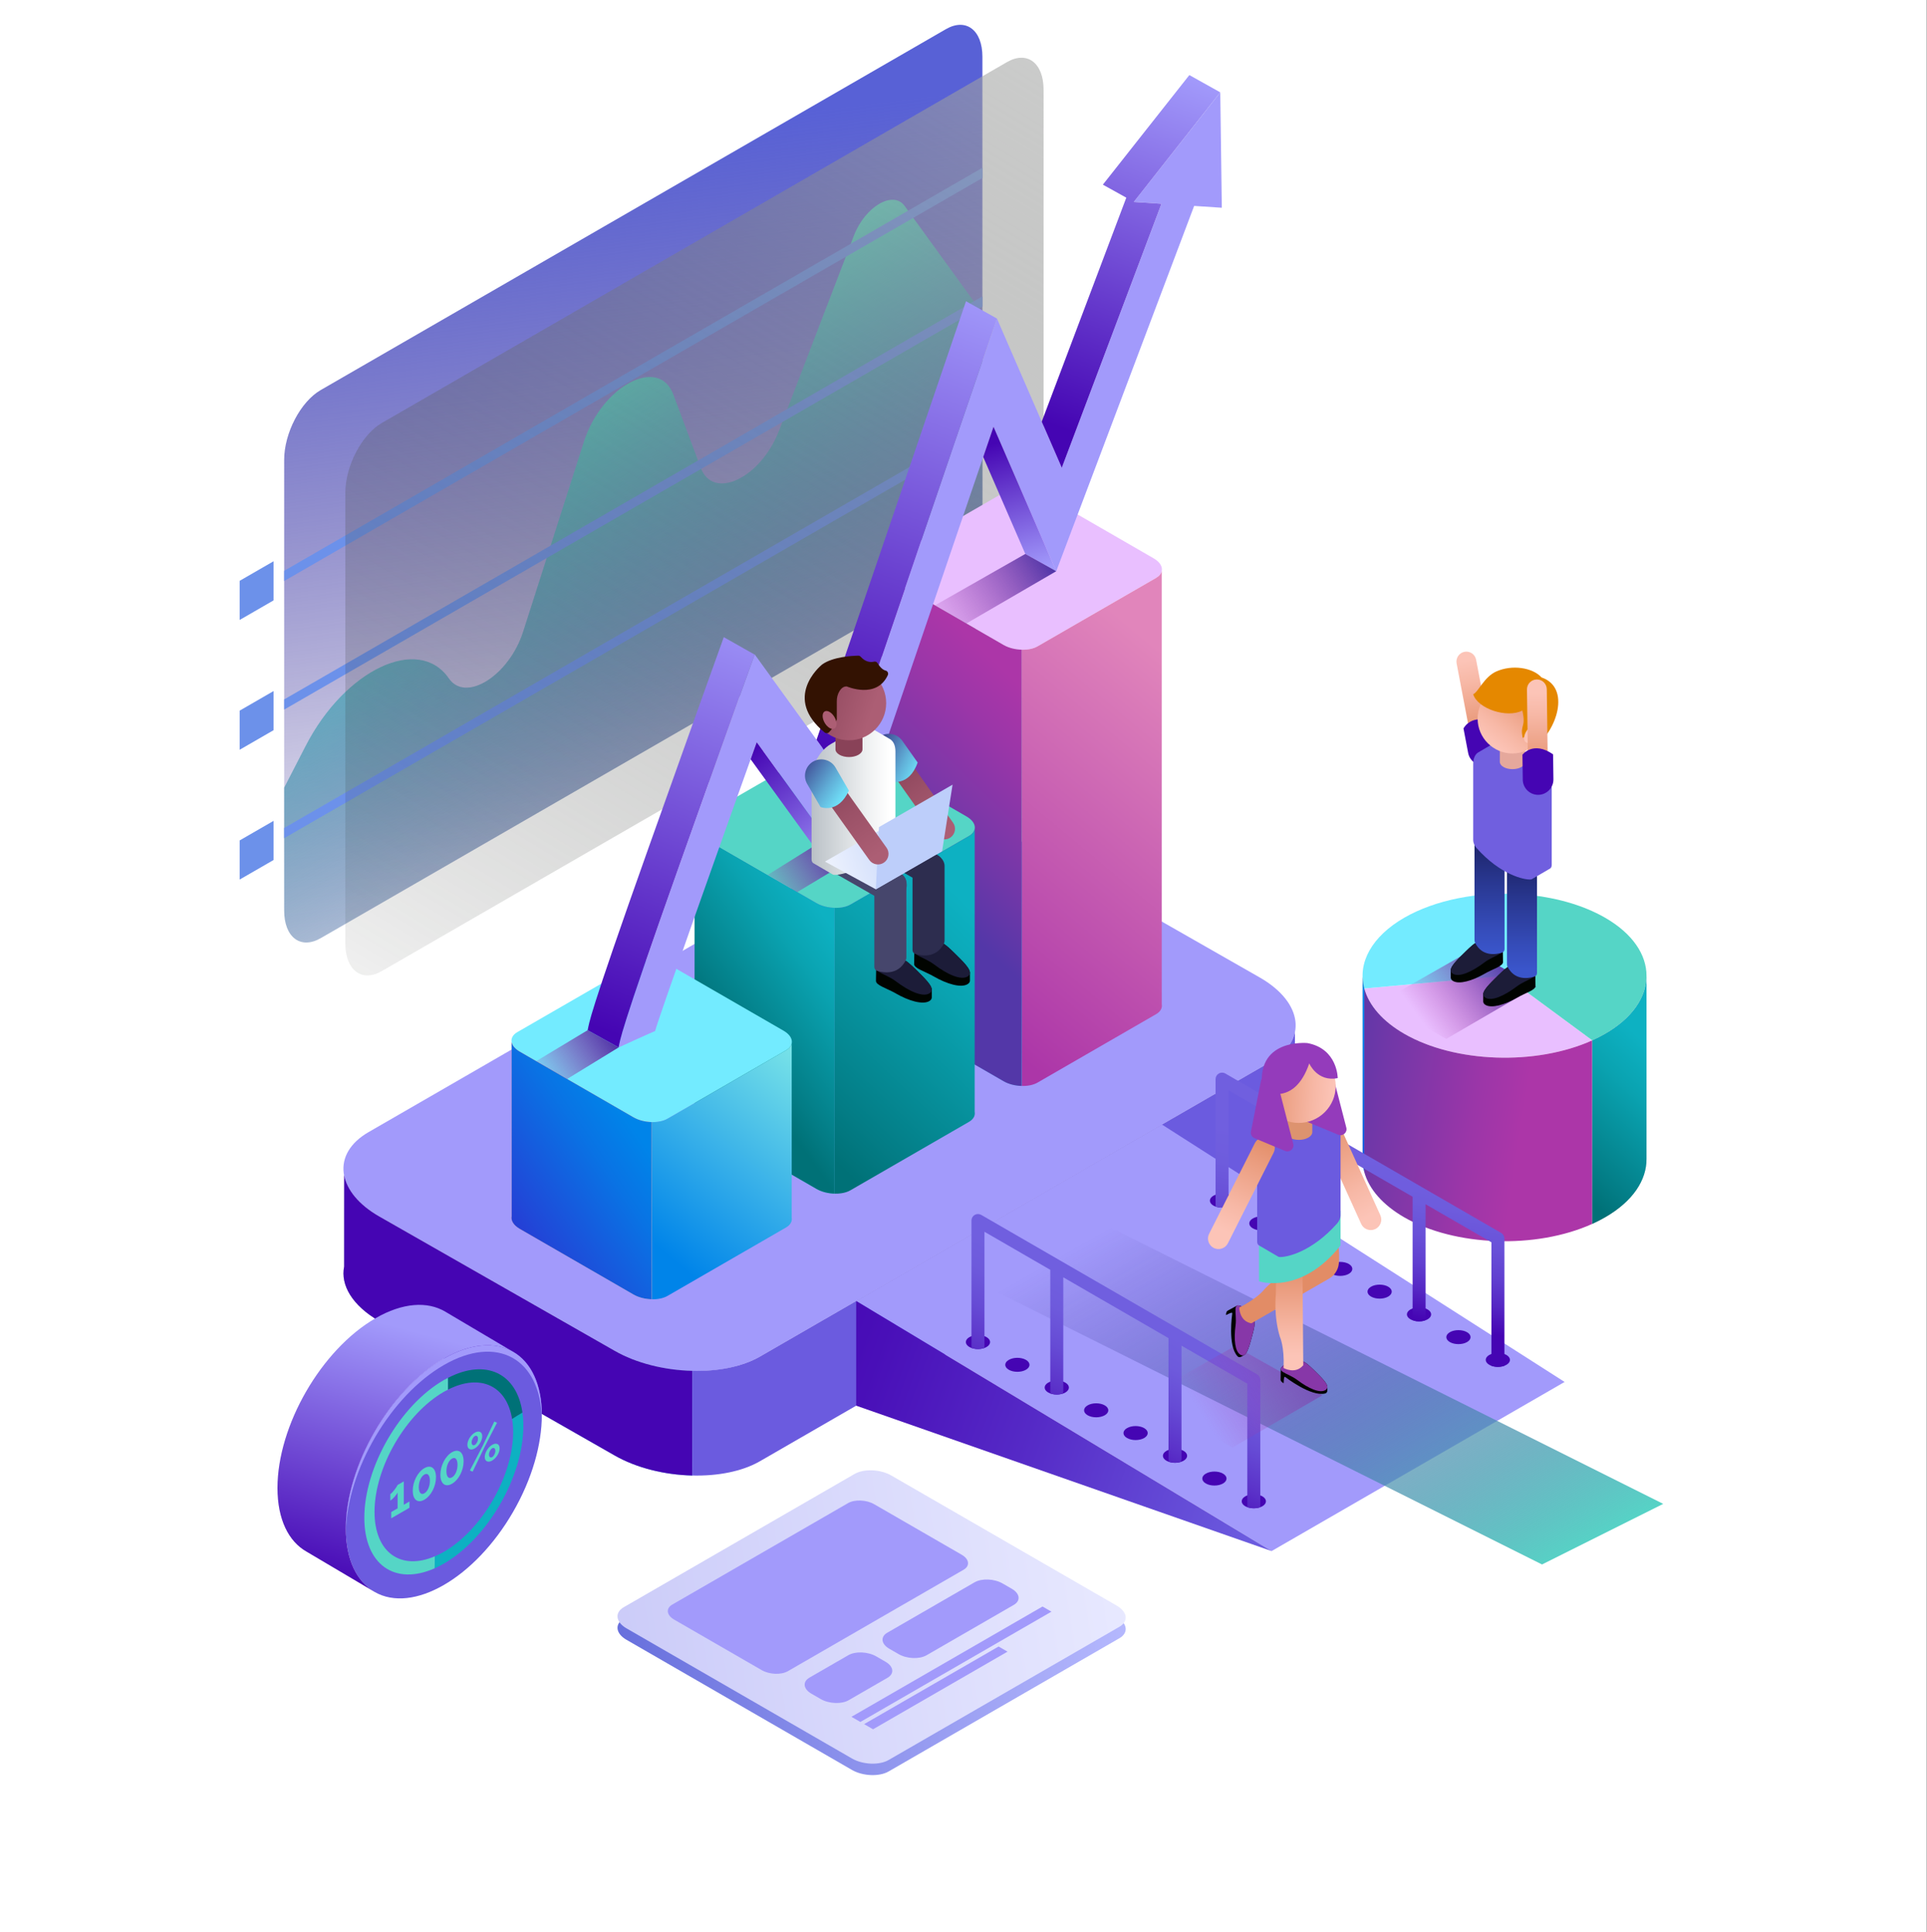 <svg width="698" height="700" viewBox="0 0 698 700" fill="none" xmlns="http://www.w3.org/2000/svg">
<rect x="0" y="0" width="698" height="700" fill="#808080" stroke="none"/>
<rect width="697.859" height="700" fill="white"/>
<path d="M342.618 209.149L116.167 339.891C108.888 344.094 102.933 339.592 102.933 329.886V166.599C102.933 156.894 108.888 145.515 116.167 141.313L342.618 10.57C349.896 6.368 355.852 10.87 355.852 20.576V183.864C355.853 193.569 349.898 204.947 342.618 209.149Z" fill="url(#paint0_linear_2_291)"/>
<path d="M309.309 85.341L282.194 155.982C275.558 173.268 258.302 181.469 253.816 169.466L243.906 142.948C238.64 128.855 217.985 139.773 211.486 160.084L189.479 228.862C184.39 244.77 168.71 254.657 162.609 245.806C151.68 229.951 124.983 242.516 110.723 270.229L102.936 285.361V329.886C102.936 339.59 108.891 344.092 116.169 339.891L342.621 209.149C349.899 204.946 355.855 193.567 355.855 183.863V113.472L327.653 74.585C323.511 68.878 313.337 74.842 309.309 85.341Z" fill="url(#paint1_linear_2_291)"/>
<path d="M355.853 157.648L102.933 303.671V299.981L355.853 153.959V157.648Z" fill="#6C91EA"/>
<path d="M355.853 111.06L102.933 257.085V253.395L355.853 107.371V111.06Z" fill="#6C91EA"/>
<path d="M355.853 64.474L102.933 210.497V206.807L355.853 60.784V64.474Z" fill="#6C91EA"/>
<path d="M99.088 217.52L86.81 224.61V210.433L99.088 203.344V217.52Z" fill="#6C91EA"/>
<path d="M99.088 264.547L86.81 271.636V257.46L99.088 250.37V264.547Z" fill="#6C91EA"/>
<path d="M99.088 311.576L86.81 318.663V304.486L99.088 297.397V311.576Z" fill="#6C91EA"/>
<path d="M364.771 221.067L138.319 351.809C131.041 356.012 125.086 351.51 125.086 341.804V178.517C125.086 168.812 131.041 157.434 138.319 153.231L364.771 22.489C372.049 18.286 378.005 22.788 378.005 32.493V195.781C378.003 205.486 372.049 216.864 364.771 221.067Z" fill="url(#paint2_linear_2_291)"/>
<path d="M545.027 353.514L576.754 376.917C556.361 386.132 526.939 385.101 508.627 374.529C500.924 370.082 495.861 364.335 494.172 358.12L545.027 353.514Z" fill="#E9BFFF"/>
<path d="M545.027 353.514L551.336 324.019C562.72 324.83 573.316 327.816 581.427 332.5C601.394 344.028 601.394 363 581.427 374.529C579.956 375.379 578.395 376.176 576.756 376.917L545.027 353.514Z" fill="#55D5C6"/>
<path d="M545.027 353.514L494.174 358.12C491.625 348.745 497.005 339.209 508.629 332.5C519.833 326.031 535.608 322.898 551.335 324.019L545.027 353.514Z" fill="#73EBFF"/>
<path d="M508.628 374.529C500.924 370.081 495.863 364.335 494.174 358.12V424.613C495.863 430.828 500.926 436.573 508.628 441.022C526.939 451.594 556.361 452.625 576.754 443.41V376.917C556.363 386.132 526.939 385.101 508.628 374.529Z" fill="url(#paint3_linear_2_291)"/>
<path d="M493.568 353.089V353.971L493.579 354.037C493.57 353.721 493.561 353.404 493.568 353.089Z" fill="url(#paint4_linear_2_291)"/>
<path d="M581.425 374.529C579.954 375.379 578.393 376.176 576.754 376.917V443.41C578.393 442.669 579.953 441.871 581.425 441.022C591.468 435.224 596.455 427.543 596.395 419.872V353.919C596.395 353.83 596.395 353.739 596.395 353.648C596.336 361.23 591.35 368.8 581.425 374.529Z" fill="url(#paint5_linear_2_291)"/>
<path d="M581.425 374.529C579.954 375.379 578.393 376.176 576.754 376.917V443.41C578.393 442.669 579.953 441.871 581.425 441.022C591.468 435.224 596.455 427.543 596.395 419.872V353.919C596.395 353.83 596.395 353.739 596.395 353.648C596.336 361.23 591.35 368.8 581.425 374.529Z" fill="url(#paint6_linear_2_291)"/>
<path d="M493.579 354.037C493.617 355.395 493.805 356.759 494.174 358.122L493.579 354.037Z" fill="url(#paint7_linear_2_291)"/>
<path d="M493.579 354.037L493.568 353.971V419.312C493.496 421.072 493.693 422.846 494.174 424.615V358.122C493.803 356.759 493.616 355.395 493.579 354.037Z" fill="url(#paint8_linear_2_291)"/>
<path d="M493.579 354.037L493.568 353.971V419.312C493.496 421.072 493.693 422.846 494.174 424.615V358.122C493.803 356.759 493.616 355.395 493.579 354.037Z" fill="url(#paint9_linear_2_291)"/>
<path d="M460.216 384.699L275.274 491.475C261.791 499.26 238.019 498.274 222.45 489.285L137.285 440.665C121.716 431.676 120.008 417.951 133.493 410.166L318.434 303.39C331.918 295.604 355.69 296.591 371.259 305.58L456.423 354.2C471.993 363.191 473.699 376.915 460.216 384.699Z" fill="#A29AFB"/>
<path d="M469.058 407.058V373.912V373.909V373.906C468.229 377.967 465.31 381.758 460.216 384.698L275.274 491.473C268.794 495.215 259.925 496.879 250.744 496.654V534.573C259.925 534.797 268.794 533.134 275.274 529.392L460.216 422.617C467.268 418.548 470.124 412.851 469.058 407.058Z" fill="#6B5BDF"/>
<path d="M222.45 489.285L137.285 440.665C129.858 436.377 125.624 431.011 124.651 425.726V458.874C123.283 465.563 127.596 472.991 137.285 478.585L222.45 527.205C230.536 531.874 240.824 534.332 250.744 534.576V496.657C240.824 496.413 230.537 493.955 222.45 489.285Z" fill="url(#paint10_linear_2_291)"/>
<path d="M222.45 489.285L137.285 440.665C129.858 436.377 125.624 431.011 124.651 425.726V458.874C123.283 465.563 127.596 472.991 137.285 478.585L222.45 527.205C230.536 531.874 240.824 534.332 250.744 534.576V496.657C240.824 496.413 230.537 493.955 222.45 489.285Z" fill="#4505B3"/>
<path d="M310.128 471.353L420.878 407.412L566.736 500.672L460.606 561.946L310.128 471.353Z" fill="#A29AFB"/>
<path d="M310.128 471.353V509.272L460.606 561.946L310.128 471.353Z" fill="url(#paint11_linear_2_291)"/>
<path d="M356.233 465.64L400.14 443.688L602.454 544.844L558.547 566.796L356.233 465.64Z" fill="url(#paint12_linear_2_291)"/>
<path d="M400.17 512.741C401.884 511.752 401.884 510.146 400.17 509.156C398.456 508.166 395.675 508.166 393.96 509.156C392.246 510.145 392.246 511.75 393.96 512.741C395.674 513.732 398.454 513.73 400.17 512.741ZM385.894 504.499C387.608 503.51 387.608 501.904 385.894 500.913C384.179 499.924 381.4 499.924 379.685 500.913C377.971 501.903 377.971 503.508 379.685 504.499C381.4 505.49 384.181 505.49 385.894 504.499ZM371.621 496.258C373.335 495.269 373.335 493.663 371.621 492.673C369.905 491.683 367.126 491.683 365.411 492.673C363.697 493.662 363.697 495.267 365.411 496.258C367.126 497.249 369.905 497.249 371.621 496.258ZM357.346 488.017C359.061 487.028 359.061 485.423 357.346 484.432C355.632 483.442 352.851 483.442 351.136 484.432C349.422 485.421 349.422 487.027 351.136 488.017C352.851 489.007 355.632 489.007 357.346 488.017ZM457.266 545.706C458.98 544.716 458.98 543.111 457.266 542.12C455.55 541.129 452.771 541.129 451.056 542.12C449.342 543.109 449.342 544.715 451.056 545.706C452.771 546.695 455.55 546.695 457.266 545.706ZM442.992 537.465C444.707 536.475 444.707 534.87 442.992 533.879C441.278 532.89 438.497 532.89 436.782 533.879C435.067 534.869 435.067 536.474 436.782 537.465C438.496 538.454 441.277 538.454 442.992 537.465ZM428.717 529.223C430.431 528.233 430.431 526.628 428.717 525.637C427.002 524.648 424.222 524.648 422.507 525.637C420.793 526.626 420.793 528.232 422.507 529.223C424.222 530.213 427.003 530.213 428.717 529.223ZM414.443 520.982C416.157 519.993 416.157 518.387 414.443 517.396C412.728 516.407 409.949 516.407 408.233 517.396C406.518 518.386 406.518 519.991 408.233 520.982C409.949 521.973 412.728 521.973 414.443 520.982Z" fill="#4505B3"/>
<path d="M455.337 497.913L355.419 440.151C354.69 439.732 353.794 439.732 353.065 440.151C352.338 440.571 351.888 441.348 351.888 442.188V487.869C351.888 488.044 351.911 488.214 351.948 488.377C353.352 488.876 355.13 488.876 356.535 488.377C356.57 488.212 356.594 488.043 356.594 487.869V446.265L380.437 460.047V504.067C380.437 504.358 380.497 504.633 380.593 504.889C381.952 505.344 383.628 505.344 384.987 504.889C385.084 504.633 385.143 504.358 385.143 504.067V462.767L423.26 484.801V528.479C423.26 528.913 423.386 529.316 423.593 529.666C424.86 530.047 426.366 530.047 427.632 529.666C427.839 529.316 427.965 528.913 427.965 528.479V487.521L451.808 501.303V545.628C451.808 545.776 451.826 545.92 451.852 546.06C453.263 546.566 455.058 546.566 456.47 546.06C456.496 545.92 456.513 545.776 456.513 545.628V499.946C456.513 499.11 456.065 498.334 455.337 497.913Z" fill="url(#paint13_linear_2_291)"/>
<path d="M488.561 461.508C490.275 460.519 490.275 458.914 488.561 457.923C486.845 456.933 484.066 456.933 482.351 457.923C480.637 458.912 480.637 460.518 482.351 461.508C484.065 462.498 486.845 462.498 488.561 461.508ZM474.286 453.268C475.999 452.278 475.999 450.673 474.286 449.682C472.57 448.693 469.791 448.693 468.076 449.682C466.362 450.671 466.362 452.277 468.076 453.268C469.791 454.257 472.572 454.257 474.286 453.268ZM460.012 445.025C461.726 444.036 461.726 442.431 460.012 441.44C458.298 440.45 455.517 440.45 453.802 441.44C452.088 442.429 452.088 444.035 453.802 445.025C455.517 446.016 458.297 446.016 460.012 445.025ZM445.738 436.785C447.454 435.795 447.454 434.19 445.738 433.199C444.023 432.21 441.244 432.21 439.528 433.199C437.814 434.188 437.814 435.794 439.528 436.785C441.242 437.774 444.023 437.774 445.738 436.785ZM545.657 494.473C547.372 493.483 547.372 491.878 545.657 490.887C543.943 489.898 541.162 489.898 539.447 490.887C537.731 491.877 537.733 493.482 539.447 494.473C541.161 495.464 543.941 495.464 545.657 494.473ZM531.383 486.232C533.099 485.243 533.099 483.637 531.383 482.647C529.668 481.657 526.889 481.657 525.173 482.647C523.459 483.636 523.459 485.241 525.173 486.232C526.887 487.221 529.668 487.221 531.383 486.232ZM517.108 477.991C518.822 477.002 518.822 475.397 517.108 474.406C515.393 473.416 512.613 473.416 510.898 474.406C509.183 475.395 509.183 477 510.898 477.991C512.613 478.981 515.394 478.981 517.108 477.991ZM502.834 469.749C504.548 468.76 504.548 467.154 502.834 466.164C501.12 465.174 498.34 465.174 496.624 466.164C494.909 467.153 494.909 468.758 496.624 469.749C498.34 470.74 501.119 470.74 502.834 469.749Z" fill="#4505B3"/>
<path d="M543.752 446.686L443.834 388.925C443.105 388.505 442.209 388.505 441.48 388.925C440.753 389.344 440.303 390.121 440.303 390.961V436.642C440.303 436.817 440.326 436.987 440.363 437.151C441.767 437.649 443.545 437.649 444.95 437.151C444.987 436.985 445.009 436.817 445.009 436.642V395.038L468.852 408.821V452.841C468.852 453.131 468.912 453.406 469.008 453.663C470.367 454.119 472.043 454.119 473.402 453.663C473.499 453.406 473.558 453.132 473.558 452.842V411.542L511.675 433.576V477.253C511.675 477.688 511.801 478.091 512.006 478.441C513.274 478.822 514.78 478.822 516.046 478.441C516.253 478.091 516.379 477.688 516.379 477.253V436.295L540.222 450.078V494.403C540.222 494.55 540.24 494.694 540.265 494.834C541.677 495.34 543.471 495.34 544.883 494.834C544.908 494.694 544.926 494.55 544.926 494.403V448.721C544.926 447.883 544.48 447.107 543.752 446.686Z" fill="url(#paint14_linear_2_291)"/>
<path d="M418.763 209.373L375.791 234.183C372.658 235.993 367.133 235.763 363.517 233.675L322.307 209.882C318.689 207.793 318.293 204.605 321.426 202.796L364.399 177.986C367.532 176.177 373.055 176.406 376.673 178.495L417.883 202.287C421.501 204.376 421.897 207.564 418.763 209.373Z" fill="#E9BFFF"/>
<path d="M420.818 363.808V206.867C420.626 207.81 419.948 208.691 418.764 209.375L375.791 234.185C374.285 235.054 372.225 235.441 370.091 235.388V393.439C372.225 393.491 374.285 393.104 375.791 392.235L418.764 367.425C420.403 366.477 421.067 365.153 420.818 363.808Z" fill="url(#paint15_linear_2_291)"/>
<path d="M363.517 233.675L322.307 209.882C320.581 208.885 319.598 207.639 319.372 206.411V363.351C319.053 364.906 320.056 366.632 322.307 367.932L363.517 391.725C365.396 392.809 367.787 393.381 370.091 393.437V235.387C367.787 235.331 365.396 234.759 363.517 233.675Z" fill="url(#paint16_linear_2_291)"/>
<path d="M363.517 233.675L322.307 209.882C320.581 208.885 319.598 207.639 319.372 206.411V363.351C319.053 364.906 320.056 366.632 322.307 367.932L363.517 391.725C365.396 392.809 367.787 393.381 370.091 393.437V235.387C367.787 235.331 365.396 234.759 363.517 233.675Z" fill="url(#paint17_linear_2_291)"/>
<path d="M350.994 302.896L308.022 327.706C304.889 329.515 299.366 329.286 295.748 327.197L254.538 303.405C250.92 301.316 250.524 298.128 253.657 296.319L296.63 271.509C299.763 269.699 305.286 269.929 308.904 272.017L350.114 295.81C353.73 297.899 354.128 301.087 350.994 302.896Z" fill="#55D5C6"/>
<path d="M353.049 402.823V300.391V300.389C352.856 301.332 352.179 302.213 350.995 302.897L308.022 327.707C306.516 328.576 304.456 328.963 302.322 328.911V432.454C304.456 432.506 306.516 432.119 308.022 431.25L350.995 406.44C352.633 405.492 353.298 404.17 353.049 402.823Z" fill="url(#paint18_linear_2_291)"/>
<path d="M295.748 327.197L254.538 303.405C252.812 302.408 251.829 301.161 251.603 299.934V402.367C251.284 403.921 252.287 405.647 254.538 406.947L295.748 430.74C297.627 431.824 300.018 432.396 302.322 432.452V328.91C300.016 328.853 297.627 328.282 295.748 327.197Z" fill="url(#paint19_linear_2_291)"/>
<path d="M295.748 327.197L254.538 303.405C252.812 302.408 251.829 301.161 251.603 299.934V402.367C251.284 403.921 252.287 405.647 254.538 406.947L295.748 430.74C297.627 431.824 300.018 432.396 302.322 432.452V328.91C300.016 328.853 297.627 328.282 295.748 327.197Z" fill="url(#paint20_linear_2_291)"/>
<path d="M284.72 380.516L241.748 405.326C238.614 407.135 233.092 406.906 229.474 404.817L188.264 381.025C184.646 378.936 184.25 375.747 187.383 373.938L230.356 349.128C233.489 347.319 239.013 347.548 242.63 349.637L283.84 373.43C287.456 375.518 287.854 378.707 284.72 380.516Z" fill="#73EBFF"/>
<path d="M286.775 441.092V378.009C286.581 378.952 285.904 379.833 284.72 380.517L241.748 405.327C240.242 406.196 238.181 406.583 236.048 406.531V470.724C238.181 470.776 240.242 470.389 241.748 469.52L284.72 444.71C286.358 443.762 287.023 442.438 286.775 441.092Z" fill="url(#paint21_linear_2_291)"/>
<path d="M229.473 404.817L188.264 381.025C186.538 380.028 185.555 378.781 185.328 377.554V440.636C185.01 442.191 186.013 443.917 188.264 445.216L229.473 469.008C231.353 470.093 233.743 470.664 236.048 470.721V406.528C233.742 406.473 231.353 405.902 229.473 404.817Z" fill="url(#paint22_linear_2_291)"/>
<path d="M229.473 404.817L188.264 381.025C186.538 380.028 185.555 378.781 185.328 377.554V440.636C185.01 442.191 186.013 443.917 188.264 445.216L229.473 469.008C231.353 470.093 233.743 470.664 236.048 470.721V406.528C233.742 406.473 231.353 405.902 229.473 404.817Z" fill="url(#paint23_linear_2_291)"/>
<path id="float" d="M442.565 75.269L442.007 33.457L410.682 73.162L420.702 73.824L384.598 169.486L361.111 115.4L304.845 280.539L273.377 237.099L267.73 252.849C267.621 253.149 256.836 283.231 246.206 313.165C223.841 376.143 224.771 376.436 224.058 379.489C224.058 379.489 237.32 373.422 237.278 373.572C238.756 368.17 258.757 311.821 274.102 268.914L305.951 312.877L359.873 154.616L382.596 206.945L432.542 74.607L442.565 75.269Z" fill="#A29AFB"/>
<path d="M267.73 252.85L273.355 237.162L262.173 230.839L256.525 246.588C256.418 246.889 245.632 276.97 235.002 306.904C212.636 369.883 213.565 370.176 212.854 373.229L224.058 379.491C224.769 376.438 223.839 376.145 246.206 313.166C256.836 283.232 267.621 253.152 267.73 252.85Z" fill="url(#paint24_linear_2_291)"/>
<path d="M420.702 73.826L410.682 73.164L442.007 33.458L430.804 27.196L399.478 66.902L407.968 71.618L377.34 152.773L361.111 115.402L384.598 169.488L420.702 73.826Z" fill="url(#paint25_linear_2_291)"/>
<path d="M361.111 115.402L349.907 109.14L295.774 268.02L273.377 237.101L304.845 280.541L361.111 115.402Z" fill="url(#paint26_linear_2_291)"/>
<path d="M271.9 275.079L294.748 306.618L294.769 306.556L305.951 312.879L274.102 268.915C272.77 272.644 271.277 276.824 271.9 275.079Z" fill="url(#paint27_linear_2_291)"/>
<path d="M356.145 165.566L371.393 200.685L382.597 206.947L359.875 154.618L356.145 165.566Z" fill="url(#paint28_linear_2_291)"/>
<path d="M371.393 200.685L338.655 219.321L350.027 225.888L382.597 206.947L371.393 200.685Z" fill="url(#paint29_linear_2_291)"/>
<path d="M294.77 306.556L278.067 316.99L288.794 323.183L305.952 312.879L294.77 306.556Z" fill="url(#paint30_linear_2_291)"/>
<path d="M212.855 373.229L194.14 384.503L205.424 390.914L224.059 379.491L212.855 373.229Z" fill="url(#paint31_linear_2_291)"/>
<path d="M185.86 547.741C199.727 523.723 199.728 497.763 185.861 489.757C171.995 481.751 149.513 494.731 135.646 518.749C121.779 542.766 121.778 568.726 135.645 576.732C149.511 584.738 171.993 571.758 185.86 547.741Z" fill="#6B5BDF"/>
<path d="M160.767 494.553C180.042 483.425 195.719 492.112 196.25 513.914C196.259 513.524 196.275 513.131 196.275 512.744C196.275 490.099 180.377 480.921 160.767 492.243C141.156 503.565 125.258 531.1 125.258 553.746C125.258 554.132 125.275 554.506 125.283 554.885C125.815 532.47 141.491 505.682 160.767 494.553Z" fill="#A29AFB"/>
<path d="M125.258 553.745C125.258 531.102 141.157 503.565 160.767 492.243C170.525 486.608 179.362 486.054 185.781 489.706L161.277 475.202C154.84 471.393 145.901 471.886 136.016 477.593C116.406 488.915 100.508 516.45 100.508 539.095C100.508 550.471 104.522 558.445 111.001 562.132L135.508 576.638C129.171 572.89 125.258 564.977 125.258 553.745Z" fill="url(#paint32_linear_2_291)"/>
<path d="M135.658 547.741C135.658 531.73 146.899 512.258 160.765 504.252C161.283 503.953 161.792 503.704 162.302 503.446C162.302 501.943 162.302 500.713 162.302 499.182C161.79 499.445 161.283 499.689 160.765 499.988C144.86 509.172 131.964 531.506 131.964 549.873C131.964 566.939 143.098 574.565 157.436 568.195C157.474 566.743 157.506 565.291 157.528 563.837C145.196 569.122 135.658 562.483 135.658 547.741Z" fill="#55D5C6"/>
<path d="M189.237 511.755C187.981 512.522 186.7 513.265 185.491 514.079C185.726 515.537 185.874 517.078 185.874 518.749C185.874 534.762 174.633 554.232 160.765 562.238C159.666 562.873 158.59 563.383 157.528 563.839C157.506 565.291 157.474 566.743 157.436 568.196C158.529 567.71 159.639 567.153 160.765 566.502C176.673 557.318 189.567 534.983 189.567 516.617C189.569 514.898 189.456 513.277 189.237 511.755Z" fill="#0DB1C2"/>
<path d="M185.49 514.079C186.7 513.265 187.981 512.522 189.237 511.755C187.204 497.532 176.022 492.098 162.304 499.182C162.304 500.713 162.304 501.941 162.304 503.446C174.024 497.499 183.558 502.087 185.49 514.079Z" fill="#007177"/>
<path d="M148.32 543.981V546.259L141.704 550.08V547.802L144.019 546.466V540.763C143.922 540.969 143.766 541.214 143.555 541.492C143.342 541.772 143.11 542.053 142.863 542.334C142.612 542.617 142.354 542.879 142.088 543.12C141.822 543.361 141.585 543.542 141.378 543.66V541.308C141.575 541.195 141.813 540.985 142.095 540.678C142.376 540.372 142.655 540.039 142.927 539.68C143.199 539.323 143.436 538.988 143.637 538.677C143.837 538.368 143.964 538.139 144.019 537.996L146.252 536.706V545.174L148.32 543.981Z" fill="#55D5C6"/>
<path d="M157.919 535.202C157.919 536.029 157.814 536.853 157.602 537.672C157.389 538.49 157.096 539.261 156.721 539.985C156.347 540.711 155.9 541.363 155.384 541.943C154.869 542.525 154.311 542.987 153.713 543.333C153.106 543.684 152.547 543.865 152.037 543.877C151.525 543.89 151.083 543.751 150.706 543.459C150.333 543.166 150.038 542.735 149.827 542.16C149.614 541.586 149.509 540.885 149.509 540.058C149.509 539.229 149.614 538.405 149.827 537.588C150.038 536.77 150.333 535.998 150.706 535.273C151.081 534.549 151.525 533.894 152.037 533.311C152.547 532.726 153.106 532.259 153.713 531.908C154.311 531.563 154.869 531.384 155.384 531.377C155.9 531.367 156.345 531.508 156.721 531.799C157.096 532.093 157.389 532.524 157.602 533.098C157.814 533.671 157.919 534.373 157.919 535.202ZM155.72 536.473C155.72 535.97 155.671 535.537 155.573 535.172C155.475 534.808 155.335 534.529 155.158 534.33C154.979 534.132 154.765 534.024 154.523 534C154.276 533.979 154.009 534.052 153.715 534.223C153.411 534.399 153.137 534.638 152.892 534.942C152.648 535.247 152.435 535.601 152.258 536.005C152.078 536.412 151.94 536.85 151.842 537.326C151.743 537.804 151.694 538.294 151.694 538.795C151.694 539.296 151.743 539.725 151.842 540.085C151.94 540.442 152.078 540.719 152.258 540.916C152.435 541.114 152.648 541.223 152.892 541.247C153.137 541.268 153.411 541.19 153.715 541.016C154.011 540.847 154.277 540.61 154.523 540.306C154.767 540.001 154.979 539.647 155.158 539.243C155.335 538.838 155.475 538.401 155.573 537.931C155.671 537.459 155.72 536.972 155.72 536.473Z" fill="#55D5C6"/>
<path d="M167.929 529.423C167.929 530.251 167.822 531.075 167.611 531.893C167.398 532.711 167.105 533.482 166.731 534.207C166.355 534.933 165.91 535.584 165.394 536.165C164.878 536.746 164.32 537.209 163.722 537.554C163.115 537.905 162.555 538.087 162.045 538.099C161.533 538.112 161.091 537.972 160.715 537.681C160.341 537.388 160.047 536.956 159.835 536.383C159.623 535.809 159.517 535.107 159.517 534.281C159.517 533.452 159.623 532.628 159.835 531.811C160.047 530.993 160.341 530.221 160.715 529.496C161.09 528.772 161.533 528.117 162.045 527.534C162.555 526.949 163.115 526.482 163.722 526.131C164.321 525.786 164.878 525.607 165.394 525.6C165.91 525.59 166.353 525.731 166.731 526.022C167.105 526.316 167.398 526.747 167.611 527.323C167.822 527.894 167.929 528.595 167.929 529.423ZM165.727 530.694C165.727 530.191 165.678 529.758 165.58 529.394C165.483 529.029 165.343 528.751 165.165 528.552C164.986 528.354 164.772 528.245 164.529 528.221C164.284 528.201 164.016 528.273 163.72 528.445C163.417 528.62 163.143 528.86 162.897 529.163C162.653 529.468 162.442 529.822 162.263 530.227C162.082 530.633 161.945 531.072 161.847 531.548C161.75 532.026 161.7 532.515 161.7 533.016C161.7 533.518 161.75 533.946 161.847 534.306C161.945 534.663 162.082 534.94 162.263 535.138C162.442 535.336 162.653 535.444 162.897 535.468C163.143 535.489 163.417 535.412 163.72 535.238C164.016 535.068 164.284 534.831 164.529 534.528C164.773 534.223 164.986 533.869 165.165 533.464C165.343 533.06 165.483 532.622 165.58 532.152C165.678 531.682 165.727 531.195 165.727 530.694Z" fill="#55D5C6"/>
<path d="M171.987 524.746C171.607 524.966 171.254 525.094 170.928 525.131C170.602 525.17 170.318 525.13 170.08 525.009C169.842 524.889 169.652 524.7 169.51 524.435C169.368 524.173 169.298 523.84 169.298 523.438C169.298 523.048 169.368 522.639 169.51 522.205C169.652 521.773 169.841 521.361 170.08 520.971C170.32 520.585 170.602 520.219 170.928 519.879C171.254 519.542 171.607 519.262 171.987 519.042C172.355 518.829 172.706 518.701 173.038 518.661C173.368 518.619 173.654 518.657 173.892 518.768C174.131 518.881 174.322 519.073 174.463 519.342C174.604 519.613 174.674 519.94 174.674 520.33C174.674 520.732 174.604 521.146 174.463 521.573C174.322 522 174.131 522.41 173.892 522.806C173.652 523.202 173.368 523.569 173.038 523.911C172.705 524.256 172.355 524.533 171.987 524.746ZM170.208 532.735L174.804 523.89L179.042 515.007L180.036 515.449L175.588 524.097L171.205 533.177L170.208 532.735ZM171.987 523.486C172.148 523.392 172.298 523.261 172.435 523.094C172.572 522.928 172.693 522.742 172.801 522.534C172.91 522.327 172.995 522.11 173.054 521.881C173.114 521.651 173.145 521.43 173.145 521.215C173.145 520.778 173.03 520.47 172.801 520.293C172.574 520.117 172.301 520.12 171.987 520.302C171.824 520.396 171.674 520.527 171.538 520.693C171.401 520.86 171.279 521.046 171.171 521.253C171.062 521.461 170.977 521.675 170.918 521.897C170.86 522.12 170.829 522.339 170.829 522.551C170.829 522.99 170.942 523.301 171.171 523.483C171.398 523.667 171.672 523.669 171.987 523.486ZM178.278 529.15C177.898 529.37 177.544 529.498 177.218 529.535C176.893 529.574 176.61 529.535 176.372 529.422C176.132 529.309 175.942 529.121 175.801 528.858C175.659 528.593 175.589 528.262 175.589 527.86C175.589 527.458 175.659 527.046 175.801 526.618C175.942 526.192 176.132 525.78 176.372 525.384C176.611 524.99 176.893 524.622 177.218 524.283C177.544 523.944 177.898 523.666 178.278 523.446C178.657 523.227 179.011 523.097 179.336 523.059C179.661 523.02 179.949 523.062 180.194 523.175C180.438 523.291 180.627 523.483 180.764 523.749C180.899 524.017 180.968 524.35 180.968 524.752C180.968 525.155 180.899 525.566 180.764 525.99C180.627 526.414 180.438 526.82 180.194 527.211C179.949 527.604 179.663 527.97 179.336 528.308C179.011 528.651 178.657 528.931 178.278 529.15ZM178.278 527.89C178.441 527.796 178.59 527.665 178.727 527.5C178.862 527.333 178.984 527.147 179.093 526.939C179.202 526.732 179.286 526.516 179.346 526.295C179.405 526.072 179.435 525.854 179.435 525.64C179.435 525.415 179.404 525.224 179.337 525.067C179.273 524.911 179.188 524.789 179.086 524.704C178.981 524.619 178.861 524.578 178.72 524.578C178.577 524.578 178.43 524.622 178.278 524.71C178.116 524.804 177.965 524.935 177.828 525.1C177.692 525.267 177.571 525.453 177.462 525.659C177.354 525.868 177.269 526.085 177.21 526.314C177.15 526.543 177.119 526.765 177.119 526.978C177.119 527.416 177.233 527.724 177.462 527.902C177.69 528.074 177.962 528.073 178.278 527.89Z" fill="#55D5C6"/>
<path d="M405.471 593.525L321.865 641.795C318.481 643.749 312.513 643.501 308.605 641.244L226.904 594.074C222.996 591.817 222.567 588.372 225.952 586.418L309.557 538.149C312.942 536.194 318.909 536.443 322.818 538.698L404.518 585.868C408.427 588.126 408.855 591.572 405.471 593.525Z" fill="url(#paint33_linear_2_291)"/>
<path d="M405.471 589.378L321.865 637.647C318.481 639.602 312.513 639.353 308.605 637.096L226.904 589.927C222.996 587.67 222.567 584.224 225.952 582.27L309.557 534.001C312.942 532.046 318.909 532.295 322.818 534.552L404.518 581.721C408.427 583.977 408.855 587.423 405.471 589.378Z" fill="url(#paint34_linear_2_291)"/>
<path d="M307.404 615.98L321.45 607.87C324.046 606.372 323.721 603.755 320.723 602.024L317.389 600.098C314.392 598.368 309.858 598.181 307.263 599.679L293.217 607.789C290.621 609.287 290.947 611.905 293.944 613.636L297.279 615.561C300.275 617.29 304.808 617.479 307.404 615.98Z" fill="#A29AFB"/>
<path d="M353.024 573.258L321.423 591.502C318.827 593 319.153 595.619 322.151 597.349L325.485 599.274C328.481 601.004 333.016 601.192 335.611 599.694L367.211 581.449C369.806 579.951 369.481 577.334 366.483 575.602L363.149 573.677C360.153 571.948 355.62 571.759 353.024 573.258Z" fill="#A29AFB"/>
<path d="M311.644 623.855L380.852 583.898L377.623 582.034L308.416 621.991L311.644 623.855Z" fill="#A29AFB"/>
<path d="M316.237 626.506L364.944 598.384L361.715 596.52L313.007 624.642L316.237 626.506Z" fill="#A29AFB"/>
<path d="M349.016 568.721L285.357 605.475C282.945 606.868 278.692 606.692 275.907 605.084L244.204 586.78C241.419 585.172 241.114 582.717 243.525 581.324L307.184 544.57C309.596 543.178 313.849 543.353 316.634 544.962L348.337 563.266C351.122 564.872 351.429 567.329 349.016 568.721Z" fill="#A29AFB"/>
<path d="M344.305 303.412C342.582 304.629 340.179 304.214 338.962 302.493L321.689 278.034C320.472 276.311 320.888 273.907 322.609 272.691C324.332 271.474 326.734 271.889 327.951 273.611L345.224 298.07C346.441 299.793 346.028 302.197 344.305 303.412Z" fill="url(#paint35_linear_2_291)"/>
<path d="M332.387 276.257L326.813 268.366C324.933 265.703 321.213 265.062 318.55 266.944C315.887 268.825 315.246 272.544 317.128 275.207L322.701 283.098C322.701 283.098 329.267 285.174 332.387 276.257Z" fill="url(#paint36_linear_2_291)"/>
<path d="M312.928 307.591C313.145 307.931 313.453 308.201 313.801 308.402L333.974 319.943C336.172 321.203 339.269 319.97 340.858 317.201C342.447 314.432 341.95 311.135 339.753 309.874L316.545 296.591C315.987 296.271 315.285 296.348 314.818 296.789C313.125 298.384 309.661 302.484 312.928 307.591Z" fill="#2D2D4F"/>
<path d="M299.569 314.434C299.787 314.773 300.095 315.044 300.444 315.244L320.617 326.785C322.814 328.045 325.912 326.812 327.501 324.043C329.09 321.274 328.593 317.977 326.395 316.716L303.186 303.433C302.628 303.113 301.926 303.191 301.459 303.631C299.766 305.226 296.302 309.326 299.569 314.434Z" fill="#46466C"/>
<path d="M331.125 349.157C330.959 350.829 334.964 351.867 338.324 353.807C342.996 356.505 348.028 357.972 350.424 356.588C351.031 356.237 351.32 355.789 351.339 355.271V352.528C351.424 350.975 349.115 348.609 345.61 345.193C341.746 341.429 339.284 339.078 333.51 342.413C331.86 343.365 331.198 344.077 331.191 344.686L331.125 349.157Z" fill="#010400"/>
<path d="M345.609 345.195C350.276 349.743 352.823 352.43 350.425 353.813C348.028 355.197 343.239 353.113 338.325 349.401C334.02 346.148 327.735 345.748 333.509 342.414C339.283 339.08 341.746 341.431 345.609 345.195Z" fill="#1C1C38"/>
<path d="M341.876 341.895C342.062 341.538 342.143 341.136 342.143 340.733V313.746C342.143 311.213 339.531 309.14 336.338 309.14C333.145 309.14 330.533 311.213 330.533 313.746V344.232C330.533 344.875 330.95 345.446 331.564 345.632C333.793 346.308 339.071 347.27 341.876 341.895Z" fill="#2D2D4F"/>
<path d="M301.576 316.789C301.719 316.88 301.881 316.938 302.067 316.951C304.634 317.15 313.861 315.14 323.091 304.736C323.851 303.879 324.342 302.717 324.342 301.744V272.224C324.342 270 323.546 268.438 322.27 267.719L315.329 263.67C314.066 262.918 312.314 263.007 310.384 264.122L300.917 269.588C297.095 271.794 293.968 277.211 293.968 281.625V311.32C293.968 312.012 294.215 312.519 294.638 312.741L301.576 316.789Z" fill="url(#paint37_linear_2_291)"/>
<path d="M317.292 355.271C317.124 356.944 321.13 357.982 324.491 359.922C329.163 362.619 334.194 364.086 336.591 362.703C337.198 362.352 337.487 361.904 337.506 361.386V358.643C337.591 357.089 335.282 354.724 331.777 351.306C327.913 347.542 325.451 345.192 319.677 348.526C318.027 349.478 317.365 350.191 317.357 350.799L317.292 355.271Z" fill="#010400"/>
<path d="M331.777 351.309C336.444 355.857 338.989 358.544 336.593 359.928C334.196 361.312 329.407 359.227 324.492 355.515C320.188 352.263 313.903 351.863 319.677 348.529C325.449 345.195 327.913 347.545 331.777 351.309Z" fill="#1C1C38"/>
<path d="M328.042 348.011C328.228 347.654 328.31 347.252 328.31 346.849V319.862C328.31 317.329 325.698 315.256 322.505 315.256C319.312 315.256 316.7 317.329 316.7 319.862V350.348C316.7 350.991 317.116 351.562 317.731 351.748C319.959 352.422 325.239 353.386 328.042 348.011Z" fill="#46466C"/>
<path d="M302.625 271.421C302.61 272.154 303.087 272.891 304.057 273.452C305.968 274.555 309.067 274.555 310.978 273.452C311.948 272.892 312.422 272.156 312.409 271.421V264.989C312.424 264.256 311.948 263.519 310.978 262.958C309.066 261.854 305.967 261.854 304.057 262.958C303.087 263.518 302.612 264.254 302.625 264.989V271.421Z" fill="#894258"/>
<path d="M307.517 268.204C314.96 268.204 320.993 262.171 320.993 254.728C320.993 247.285 314.96 241.252 307.517 241.252C300.075 241.252 294.041 247.285 294.041 254.728C294.041 262.171 300.075 268.204 307.517 268.204Z" fill="url(#paint38_linear_2_291)"/>
<path d="M300.284 265.29C301.155 264.413 302.512 262.801 303.061 260.8C303.091 260.694 303.103 260.582 303.103 260.472V254.021C303.103 252.737 303.412 251.459 304.089 250.369C304.664 249.445 305.515 248.625 306.717 248.695C306.717 248.695 317.531 253.408 321.578 244.605C321.886 243.934 321.526 243.123 320.806 242.952C320.032 242.768 319.01 242.103 317.881 240.265C317.612 239.827 317.101 239.59 316.601 239.712C315.547 239.968 313.61 240.029 311.75 237.924C311.525 237.669 311.198 237.537 310.86 237.544C308.803 237.584 301.685 237.928 297.811 240.728C297.783 240.749 297.757 240.768 297.731 240.791C296.9 241.475 283.518 252.879 298.681 265.357C299.156 265.746 299.851 265.724 300.284 265.29Z" fill="#331202"/>
<path d="M303.015 262.299C303.015 263.906 301.888 264.558 300.495 263.754C299.103 262.951 297.975 260.996 297.975 259.389C297.975 257.782 299.103 257.131 300.495 257.934C301.888 258.738 303.015 260.691 303.015 262.299Z" fill="#AC5E74"/>
<path d="M341.258 308.368L317.238 322.189L298.814 312.144L323.398 298.077L341.258 308.368Z" fill="url(#paint39_linear_2_291)"/>
<path d="M341.259 308.368L345.037 284.283L318.372 299.659L317.239 322.189L341.259 308.368Z" fill="#BDCEFA"/>
<path d="M320.237 312.48C318.52 313.703 316.115 313.3 314.892 311.582L297.518 287.196C296.295 285.479 296.698 283.073 298.415 281.849C300.132 280.626 302.537 281.029 303.762 282.747L321.136 307.135C322.359 308.852 321.954 311.257 320.237 312.48Z" fill="url(#paint40_linear_2_291)"/>
<path d="M307.482 286.438L302.64 278.077C301.007 275.255 297.36 274.283 294.538 275.917C291.716 277.55 290.744 281.197 292.378 284.019L297.219 292.38C297.219 292.38 303.573 295.039 307.482 286.438Z" fill="url(#paint41_linear_2_291)"/>
<path d="M447.247 487.683L414.509 506.318L446.427 524.444L478.998 505.505L447.247 487.683Z" fill="url(#paint42_linear_2_291)"/>
<path d="M532.872 344.327L500.133 362.963L523.852 376.39L556.422 357.449L532.872 344.327Z" fill="url(#paint43_linear_2_291)"/>
<path d="M530.474 236.143C528.534 236.512 527.249 238.401 527.618 240.341L532.858 267.89C533.227 269.83 535.116 271.116 537.055 270.747C538.995 270.378 540.28 268.488 539.911 266.548L534.671 238.999C534.302 237.059 532.414 235.774 530.474 236.143Z" fill="url(#paint44_linear_2_291)"/>
<path d="M541.013 261.838L542.703 270.726C543.275 273.727 541.287 276.647 538.286 277.219C535.285 277.79 532.365 275.802 531.794 272.801L530.104 263.913C530.104 263.913 532.978 258.139 541.013 261.838Z" fill="#4505B3"/>
<path d="M556.184 357.137C556.34 358.702 552.588 359.677 549.441 361.493C545.066 364.019 540.354 365.394 538.109 364.097C537.541 363.768 537.271 363.348 537.252 362.865V360.296C537.173 358.842 539.335 356.625 542.618 353.425C546.237 349.899 548.543 347.699 553.951 350.821C555.497 351.714 556.117 352.381 556.124 352.95L556.184 357.137Z" fill="#010400"/>
<path d="M542.619 353.426C538.248 357.686 535.863 360.202 538.108 361.498C540.353 362.793 544.837 360.841 549.44 357.365C553.47 354.319 559.358 353.944 553.951 350.821C548.544 347.699 546.237 349.9 542.619 353.426Z" fill="#1C1C38"/>
<path d="M546.115 350.336C545.941 350.002 545.864 349.625 545.864 349.249V311.732C545.864 309.36 548.309 307.419 551.3 307.419C554.29 307.419 556.736 309.36 556.736 311.732V352.526C556.736 353.129 556.346 353.663 555.771 353.837C553.686 354.469 548.741 355.371 546.115 350.336Z" fill="url(#paint45_linear_2_291)"/>
<path d="M544.417 348.46C544.574 350.025 540.821 350.998 537.675 352.817C533.299 355.343 528.587 356.717 526.342 355.42C525.774 355.091 525.505 354.672 525.485 354.188V351.619C525.407 350.164 527.568 347.949 530.852 344.748C534.47 341.222 536.776 339.022 542.184 342.145C543.73 343.037 544.35 343.704 544.358 344.275L544.417 348.46Z" fill="#010400"/>
<path d="M530.852 344.75C526.481 349.009 524.096 351.525 526.341 352.821C528.586 354.117 533.07 352.165 537.673 348.688C541.704 345.642 547.592 345.268 542.184 342.145C536.778 339.023 534.47 341.224 530.852 344.75Z" fill="#1C1C38"/>
<path d="M534.35 341.66C534.176 341.325 534.098 340.949 534.098 340.572V303.055C534.098 300.684 536.544 298.742 539.535 298.742C542.525 298.742 544.971 300.684 544.971 303.055V343.85C544.971 344.452 544.581 344.986 544.005 345.16C541.92 345.793 536.974 346.694 534.35 341.66Z" fill="url(#paint46_linear_2_291)"/>
<path d="M554.945 318.477C554.811 318.562 554.659 318.616 554.485 318.629C552.081 318.815 543.44 316.933 534.796 307.19C534.083 306.388 533.624 305.299 533.624 304.388V276.741C533.624 274.658 534.369 273.196 535.565 272.522L542.065 268.729C543.248 268.026 544.889 268.109 546.697 269.153L555.562 274.271C559.142 276.338 562.071 281.411 562.071 285.544V313.354C562.071 314.001 561.839 314.477 561.445 314.685L554.945 318.477Z" fill="#705FDF"/>
<path d="M552.429 275.988C552.443 276.676 551.998 277.366 551.089 277.89C549.299 278.924 546.396 278.924 544.607 277.89C543.699 277.364 543.253 276.676 543.266 275.988V269.964C543.253 269.277 543.698 268.588 544.607 268.063C546.396 267.029 549.299 267.029 551.089 268.063C551.998 268.588 552.443 269.277 552.429 269.964V275.988Z" fill="#E5A89C"/>
<path d="M547.848 272.975C554.819 272.975 560.469 267.325 560.469 260.355C560.469 253.385 554.819 247.734 547.848 247.734C540.878 247.734 535.228 253.385 535.228 260.355C535.228 267.325 540.878 272.975 547.848 272.975Z" fill="url(#paint47_linear_2_291)"/>
<path fill-rule="evenodd" clip-rule="evenodd" d="M558.379 245.431C569.162 249.134 563.8 264.886 555.955 270.568C552.12 268.472 556.784 264.72 551.551 267.331C550.51 262.258 552.85 263.803 551.431 257.424C545.947 260.285 535.272 256.817 533.615 251.531C535.525 250.683 537.526 245.258 541.994 243.268C547.746 240.707 555.106 241.838 558.379 245.431Z" fill="#E58800"/>
<path d="M552.065 267.445C552.065 268.951 553.121 269.561 554.424 268.808C555.728 268.055 556.784 266.225 556.784 264.72C556.784 263.214 555.728 262.604 554.424 263.357C553.121 264.11 552.065 265.94 552.065 267.445Z" fill="#FCC4B7"/>
<path d="M556.64 246.16C554.665 246.187 553.072 247.823 553.099 249.799L553.478 277.839C553.505 279.813 555.141 281.407 557.116 281.38C559.09 281.353 560.683 279.717 560.657 277.742L560.277 249.702C560.252 247.727 558.614 246.133 556.64 246.16Z" fill="url(#paint48_linear_2_291)"/>
<path d="M562.561 273.295L562.683 282.342C562.725 285.397 560.259 287.929 557.206 287.969C554.154 288.011 551.62 285.546 551.58 282.493L551.458 273.446C551.458 273.446 555.289 268.258 562.561 273.295Z" fill="#4505B3"/>
<path d="M444.755 474.819C444.288 475.024 444.108 475.594 444.066 476.391C444.054 476.62 446.436 475.024 446.348 475.838C446.323 476.073 444.613 487.585 448.284 491.4C448.691 491.822 449.234 491.724 449.62 491.525L450.624 490.956C451.792 490.378 452.567 487.719 453.614 483.753C454.769 479.383 455.468 476.617 450.657 473.779C449.282 472.968 448.489 472.777 448.041 473.023L444.755 474.819Z" fill="#010400"/>
<path d="M453.616 483.753C452.222 489.032 451.31 491.999 449.312 490.819C447.314 489.641 446.861 485.287 447.544 480.171C448.144 475.691 445.845 470.939 450.657 473.778C455.47 476.618 454.77 479.384 453.616 483.753Z" fill="#8737A8"/>
<path d="M484.641 449.992L474.76 453.607L470.749 458.164C470.749 458.164 463.633 461.148 458.045 467.028C458.045 467.028 455.913 470.139 448.886 473.73C448.886 473.73 448.873 478.644 453.268 479.437L481.427 463.228C483.397 462.095 484.702 460.089 484.944 457.829C485.139 456.007 485.14 453.461 484.641 449.992Z" fill="#E28C66"/>
<path d="M463.865 499.756C463.814 500.263 464.222 500.701 464.895 501.129C465.088 501.253 464.869 498.393 465.534 498.869C465.726 499.008 474.91 506.158 480.037 504.838C480.605 504.692 480.787 504.169 480.803 503.736V502.583C480.875 501.281 478.939 499.299 476.002 496.435C472.765 493.281 470.701 491.311 465.863 494.105C464.481 494.904 463.926 495.501 463.919 496.011L463.865 499.756Z" fill="#010400"/>
<path d="M476.001 496.435C479.911 500.245 482.046 502.498 480.037 503.657C478.029 504.816 474.016 503.071 469.898 499.958C466.292 497.233 461.023 496.898 465.862 494.104C470.7 491.313 472.765 493.281 476.001 496.435Z" fill="#8737A8"/>
<path d="M472.07 494.617L471.785 459.428L462.241 462.522L462.146 468.932C462.146 468.932 461.245 476.596 463.615 484.355C463.615 484.355 465.274 487.741 464.947 495.626C464.947 495.626 469.218 498.054 472.07 494.617Z" fill="url(#paint49_linear_2_291)"/>
<path d="M498.096 445.317C496.187 446.183 493.915 445.33 493.049 443.422L477.947 410.051C477.081 408.142 477.934 405.87 479.842 405.004C481.751 404.139 484.023 404.991 484.889 406.9L499.991 440.269C500.859 442.179 500.005 444.45 498.096 445.317Z" fill="url(#paint50_linear_2_291)"/>
<path d="M456.041 451.215V464.209C456.041 464.209 471.268 469.35 485.581 451.215V438.638L456.041 451.215Z" fill="#55D5C6"/>
<path d="M462.943 455.24C463.084 455.33 463.246 455.388 463.431 455.403C465.984 455.6 475.159 453.601 484.337 443.258C485.093 442.405 485.581 441.249 485.581 440.282V410.927C485.581 408.715 484.789 407.162 483.519 406.448L476.617 402.422C475.361 401.673 473.619 401.763 471.698 402.871L462.285 408.306C458.484 410.5 455.375 415.886 455.375 420.275V449.801C455.375 450.488 455.62 450.993 456.04 451.214L462.943 455.24Z" fill="#6B5BDF"/>
<path d="M465.613 410.127C465.598 410.857 466.072 411.589 467.036 412.146C468.936 413.244 472.018 413.244 473.918 412.146C474.882 411.589 475.355 410.857 475.34 410.127V403.731C475.355 403.002 474.882 402.268 473.918 401.712C472.018 400.614 468.936 400.614 467.036 401.712C466.072 402.268 465.598 403.002 465.613 403.731V410.127Z" fill="#DD936F"/>
<path d="M439.641 452.128C437.77 451.182 437.014 448.877 437.96 447.006L454.555 414.117C455.501 412.245 457.805 411.49 459.677 412.436C461.549 413.382 462.304 415.687 461.358 417.558L444.764 450.447C443.817 452.317 441.513 453.074 439.641 452.128Z" fill="url(#paint51_linear_2_291)"/>
<path d="M482.858 389.88L487.669 408.553C488.119 410.293 486.383 411.799 484.724 411.107L473.65 406.501C472.692 406.102 472.149 405.085 472.35 404.067L475.977 385.699C476.361 383.752 478.936 383.292 479.972 384.984L482.607 389.285C482.72 389.469 482.804 389.67 482.858 389.88Z" fill="#943BBB"/>
<path d="M466.009 401.056C466.009 402.654 464.887 403.302 463.504 402.503C462.12 401.705 460.998 399.762 460.998 398.164C460.998 396.566 462.12 395.917 463.504 396.716C464.887 397.515 466.009 399.458 466.009 401.056Z" fill="#F9AB83"/>
<path d="M470.419 406.831C477.82 406.831 483.819 400.832 483.819 393.431C483.819 386.03 477.82 380.031 470.419 380.031C463.018 380.031 457.019 386.03 457.019 393.431C457.019 400.832 463.018 406.831 470.419 406.831Z" fill="url(#paint52_linear_2_291)"/>
<path d="M457.391 395.219C457.391 395.219 468.714 401.431 474.234 385.275C474.234 385.275 477.185 392.098 484.55 390.591C484.55 390.591 484.55 379.968 473.586 377.906C473.586 377.906 454.204 375.972 457.391 395.219Z" fill="#943BBB"/>
<path d="M463.63 395.751L468.442 414.424C468.891 416.164 467.155 417.67 465.494 416.978L454.422 412.372C453.464 411.973 452.921 410.956 453.122 409.938L456.749 391.57C457.133 389.622 459.708 389.163 460.745 390.854L463.38 395.155C463.492 395.341 463.577 395.541 463.63 395.751Z" fill="#943BBB"/>
<defs>
<linearGradient id="paint0_linear_2_291" x1="213.685" y1="50.058" x2="249.145" y2="332.625" gradientUnits="userSpaceOnUse">
<stop stop-color="#5861D6"/>
<stop offset="0.07" stop-color="#535ACE" stop-opacity="0.93"/>
<stop offset="0.484" stop-color="#3934A3" stop-opacity="0.516"/>
<stop offset="0.808" stop-color="#291C89" stop-opacity="0.192"/>
<stop offset="0.999" stop-color="#23137F" stop-opacity="0"/>
</linearGradient>
<linearGradient id="paint1_linear_2_291" x1="186.482" y1="149.287" x2="297.714" y2="343.009" gradientUnits="userSpaceOnUse">
<stop stop-color="#55D5C6"/>
<stop offset="0.11" stop-color="#4FBFBE" stop-opacity="0.89"/>
<stop offset="0.727" stop-color="#304491" stop-opacity="0.272"/>
<stop offset="0.999" stop-color="#23137F" stop-opacity="0"/>
</linearGradient>
<linearGradient id="paint2_linear_2_291" x1="516.377" y1="-253.506" x2="118.904" y2="407.848" gradientUnits="userSpaceOnUse">
<stop stop-color="white"/>
<stop offset="0.099" stop-color="#EEEEEE" stop-opacity="0.901"/>
<stop offset="0.296" stop-color="#C2C3C2" stop-opacity="0.704"/>
<stop offset="0.572" stop-color="#7B7D7B" stop-opacity="0.428"/>
<stop offset="0.912" stop-color="#1B1E1A" stop-opacity="0.088"/>
<stop offset="1" stop-color="#010400" stop-opacity="0"/>
</linearGradient>
<linearGradient id="paint3_linear_2_291" x1="583.849" y1="414.856" x2="477.83" y2="397.735" gradientUnits="userSpaceOnUse">
<stop offset="0.31" stop-color="#AC36A8"/>
<stop offset="0.477" stop-color="#9B36A8"/>
<stop offset="0.806" stop-color="#7037A8"/>
<stop offset="1" stop-color="#5337A8"/>
</linearGradient>
<linearGradient id="paint4_linear_2_291" x1="538.36" y1="278.962" x2="466.848" y2="397.82" gradientUnits="userSpaceOnUse">
<stop stop-color="white"/>
<stop offset="0.099" stop-color="#EEEEEE" stop-opacity="0.901"/>
<stop offset="0.296" stop-color="#C2C3C2" stop-opacity="0.704"/>
<stop offset="0.572" stop-color="#7B7D7B" stop-opacity="0.428"/>
<stop offset="0.912" stop-color="#1B1E1A" stop-opacity="0.088"/>
<stop offset="1" stop-color="#010400" stop-opacity="0"/>
</linearGradient>
<linearGradient id="paint5_linear_2_291" x1="638.73" y1="314.225" x2="522.351" y2="507.867" gradientUnits="userSpaceOnUse">
<stop stop-color="white"/>
<stop offset="0.099" stop-color="#EEEEEE" stop-opacity="0.901"/>
<stop offset="0.296" stop-color="#C2C3C2" stop-opacity="0.704"/>
<stop offset="0.572" stop-color="#7B7D7B" stop-opacity="0.428"/>
<stop offset="0.912" stop-color="#1B1E1A" stop-opacity="0.088"/>
<stop offset="1" stop-color="#010400" stop-opacity="0"/>
</linearGradient>
<linearGradient id="paint6_linear_2_291" x1="602.538" y1="383.755" x2="564.794" y2="425.37" gradientUnits="userSpaceOnUse">
<stop stop-color="#0DB1C2"/>
<stop offset="0.28" stop-color="#0AA3B1"/>
<stop offset="0.832" stop-color="#037D86"/>
<stop offset="1" stop-color="#007177"/>
</linearGradient>
<linearGradient id="paint7_linear_2_291" x1="506.225" y1="335.531" x2="473.813" y2="389.459" gradientUnits="userSpaceOnUse">
<stop stop-color="white"/>
<stop offset="0.099" stop-color="#EEEEEE" stop-opacity="0.901"/>
<stop offset="0.296" stop-color="#C2C3C2" stop-opacity="0.704"/>
<stop offset="0.572" stop-color="#7B7D7B" stop-opacity="0.428"/>
<stop offset="0.912" stop-color="#1B1E1A" stop-opacity="0.088"/>
<stop offset="1" stop-color="#010400" stop-opacity="0"/>
</linearGradient>
<linearGradient id="paint8_linear_2_291" x1="611.135" y1="194.17" x2="449.573" y2="462.981" gradientUnits="userSpaceOnUse">
<stop stop-color="white"/>
<stop offset="0.099" stop-color="#EEEEEE" stop-opacity="0.901"/>
<stop offset="0.296" stop-color="#C2C3C2" stop-opacity="0.704"/>
<stop offset="0.572" stop-color="#7B7D7B" stop-opacity="0.428"/>
<stop offset="0.912" stop-color="#1B1E1A" stop-opacity="0.088"/>
<stop offset="1" stop-color="#010400" stop-opacity="0"/>
</linearGradient>
<linearGradient id="paint9_linear_2_291" x1="535.378" y1="320.226" x2="462.118" y2="442.118" gradientUnits="userSpaceOnUse">
<stop offset="0.434" stop-color="#0084E9"/>
<stop offset="0.578" stop-color="#0973E4"/>
<stop offset="0.862" stop-color="#2048D8"/>
<stop offset="1" stop-color="#2C30D1"/>
</linearGradient>
<linearGradient id="paint10_linear_2_291" x1="187.574" y1="557.033" x2="187.574" y2="416.309" gradientUnits="userSpaceOnUse">
<stop offset="0.071" stop-color="#55D1FF"/>
<stop offset="0.164" stop-color="#4FC3EE" stop-opacity="0.901"/>
<stop offset="0.347" stop-color="#41A0C2" stop-opacity="0.704"/>
<stop offset="0.602" stop-color="#29677B" stop-opacity="0.428"/>
<stop offset="0.919" stop-color="#0A191A" stop-opacity="0.088"/>
<stop offset="1" stop-color="#010400" stop-opacity="0"/>
</linearGradient>
<linearGradient id="paint11_linear_2_291" x1="456.641" y1="543.396" x2="283.402" y2="480.628" gradientUnits="userSpaceOnUse">
<stop stop-color="#6B5BDF"/>
<stop offset="0.062" stop-color="#6854DB"/>
<stop offset="0.479" stop-color="#5529C6"/>
<stop offset="0.806" stop-color="#490FB8"/>
<stop offset="0.999" stop-color="#4505B3"/>
</linearGradient>
<linearGradient id="paint12_linear_2_291" x1="577.041" y1="561.652" x2="482.492" y2="397.894" gradientUnits="userSpaceOnUse">
<stop stop-color="#55D5C6"/>
<stop offset="0.224" stop-color="#479EB2" stop-opacity="0.775"/>
<stop offset="0.491" stop-color="#37639C" stop-opacity="0.509"/>
<stop offset="0.718" stop-color="#2C378C" stop-opacity="0.281"/>
<stop offset="0.895" stop-color="#261D83" stop-opacity="0.105"/>
<stop offset="0.999" stop-color="#23137F" stop-opacity="0"/>
</linearGradient>
<linearGradient id="paint13_linear_2_291" x1="412.494" y1="477.812" x2="387.508" y2="525.974" gradientUnits="userSpaceOnUse">
<stop stop-color="#705FDF"/>
<stop offset="0.187" stop-color="#6E5ADC"/>
<stop offset="0.414" stop-color="#664BD5"/>
<stop offset="0.662" stop-color="#5B32C9"/>
<stop offset="0.923" stop-color="#4A10B9"/>
<stop offset="0.999" stop-color="#4505B3"/>
</linearGradient>
<linearGradient id="paint14_linear_2_291" x1="497.487" y1="418.796" x2="486.56" y2="472.351" gradientUnits="userSpaceOnUse">
<stop stop-color="#705FDF"/>
<stop offset="0.239" stop-color="#6E5CDD"/>
<stop offset="0.442" stop-color="#6951D8"/>
<stop offset="0.632" stop-color="#6140D0"/>
<stop offset="0.813" stop-color="#5527C4"/>
<stop offset="0.988" stop-color="#4607B4"/>
<stop offset="0.999" stop-color="#4505B3"/>
</linearGradient>
<linearGradient id="paint15_linear_2_291" x1="442.418" y1="244.078" x2="343.966" y2="362.22" gradientUnits="userSpaceOnUse">
<stop offset="0.049" stop-color="#E185BB"/>
<stop offset="0.999" stop-color="#AC36A8"/>
</linearGradient>
<linearGradient id="paint16_linear_2_291" x1="344.703" y1="432.025" x2="344.703" y2="190.229" gradientUnits="userSpaceOnUse">
<stop offset="0.071" stop-color="#55D1FF"/>
<stop offset="0.164" stop-color="#4FC3EE" stop-opacity="0.901"/>
<stop offset="0.347" stop-color="#41A0C2" stop-opacity="0.704"/>
<stop offset="0.602" stop-color="#29677B" stop-opacity="0.428"/>
<stop offset="0.919" stop-color="#0A191A" stop-opacity="0.088"/>
<stop offset="1" stop-color="#010400" stop-opacity="0"/>
</linearGradient>
<linearGradient id="paint17_linear_2_291" x1="406.47" y1="235.059" x2="328.694" y2="316.774" gradientUnits="userSpaceOnUse">
<stop offset="0.31" stop-color="#AC36A8"/>
<stop offset="0.477" stop-color="#9B36A8"/>
<stop offset="0.806" stop-color="#7037A8"/>
<stop offset="1" stop-color="#5337A8"/>
</linearGradient>
<linearGradient id="paint18_linear_2_291" x1="358.069" y1="334.819" x2="288.623" y2="407.827" gradientUnits="userSpaceOnUse">
<stop stop-color="#0DB1C2"/>
<stop offset="0.28" stop-color="#0AA3B1"/>
<stop offset="0.832" stop-color="#037D86"/>
<stop offset="1" stop-color="#007177"/>
</linearGradient>
<linearGradient id="paint19_linear_2_291" x1="276.933" y1="459.794" x2="276.933" y2="288.468" gradientUnits="userSpaceOnUse">
<stop offset="0.071" stop-color="#55D1FF"/>
<stop offset="0.164" stop-color="#4FC3EE" stop-opacity="0.901"/>
<stop offset="0.347" stop-color="#41A0C2" stop-opacity="0.704"/>
<stop offset="0.602" stop-color="#29677B" stop-opacity="0.428"/>
<stop offset="0.919" stop-color="#0A191A" stop-opacity="0.088"/>
<stop offset="1" stop-color="#010400" stop-opacity="0"/>
</linearGradient>
<linearGradient id="paint20_linear_2_291" x1="340.512" y1="319.975" x2="262.162" y2="376.957" gradientUnits="userSpaceOnUse">
<stop offset="0.422" stop-color="#0DB1C2"/>
<stop offset="0.584" stop-color="#0AA3B1"/>
<stop offset="0.903" stop-color="#037D86"/>
<stop offset="1" stop-color="#007177"/>
</linearGradient>
<linearGradient id="paint21_linear_2_291" x1="296.173" y1="382.056" x2="238.118" y2="453.172" gradientUnits="userSpaceOnUse">
<stop stop-color="#7DE7E8"/>
<stop offset="0.99" stop-color="#0084E9"/>
</linearGradient>
<linearGradient id="paint22_linear_2_291" x1="210.659" y1="489.945" x2="210.659" y2="369.492" gradientUnits="userSpaceOnUse">
<stop stop-color="#FFE0AD"/>
<stop offset="0.433" stop-color="#FFC291"/>
<stop offset="0.631" stop-color="#FFB188"/>
<stop offset="1" stop-color="#FF8871"/>
</linearGradient>
<linearGradient id="paint23_linear_2_291" x1="271.767" y1="382.322" x2="177.429" y2="446.908" gradientUnits="userSpaceOnUse">
<stop offset="0.434" stop-color="#0084E9"/>
<stop offset="0.578" stop-color="#0973E4"/>
<stop offset="0.862" stop-color="#2048D8"/>
<stop offset="1" stop-color="#2C30D1"/>
</linearGradient>
<linearGradient id="paint24_linear_2_291" x1="275.253" y1="219.467" x2="217.72" y2="372.888" gradientUnits="userSpaceOnUse">
<stop stop-color="#A29AFB"/>
<stop offset="1" stop-color="#4505B3"/>
</linearGradient>
<linearGradient id="paint25_linear_2_291" x1="419.873" y1="23.559" x2="373.847" y2="151.409" gradientUnits="userSpaceOnUse">
<stop stop-color="#A29AFB"/>
<stop offset="1" stop-color="#4505B3"/>
</linearGradient>
<linearGradient id="paint26_linear_2_291" x1="345.052" y1="101.711" x2="284.962" y2="270.473" gradientUnits="userSpaceOnUse">
<stop stop-color="#A29AFB"/>
<stop offset="1" stop-color="#4505B3"/>
</linearGradient>
<linearGradient id="paint27_linear_2_291" x1="304.736" y1="313.973" x2="272.211" y2="272.005" gradientUnits="userSpaceOnUse">
<stop stop-color="#A29AFB"/>
<stop offset="1" stop-color="#4505B3"/>
</linearGradient>
<linearGradient id="paint28_linear_2_291" x1="375.234" y1="206.776" x2="361.931" y2="160.216" gradientUnits="userSpaceOnUse">
<stop stop-color="#A29AFB"/>
<stop offset="1" stop-color="#4505B3"/>
</linearGradient>
<linearGradient id="paint29_linear_2_291" x1="334.719" y1="230.073" x2="378.063" y2="201.733" gradientUnits="userSpaceOnUse">
<stop stop-color="#AC36A8" stop-opacity="0"/>
<stop offset="0.242" stop-color="#9B36A8" stop-opacity="0.242"/>
<stop offset="0.72" stop-color="#7037A8" stop-opacity="0.72"/>
<stop offset="1" stop-color="#5337A8"/>
</linearGradient>
<linearGradient id="paint30_linear_2_291" x1="276.788" y1="324.887" x2="302.255" y2="308.236" gradientUnits="userSpaceOnUse">
<stop stop-color="#AC36A8" stop-opacity="0"/>
<stop offset="0.242" stop-color="#9B36A8" stop-opacity="0.242"/>
<stop offset="0.72" stop-color="#7037A8" stop-opacity="0.72"/>
<stop offset="1" stop-color="#5337A8"/>
</linearGradient>
<linearGradient id="paint31_linear_2_291" x1="192.571" y1="392.804" x2="220.224" y2="374.724" gradientUnits="userSpaceOnUse">
<stop stop-color="#AC36A8" stop-opacity="0"/>
<stop offset="0.242" stop-color="#9B36A8" stop-opacity="0.242"/>
<stop offset="0.72" stop-color="#7037A8" stop-opacity="0.72"/>
<stop offset="1" stop-color="#5337A8"/>
</linearGradient>
<linearGradient id="paint32_linear_2_291" x1="150.756" y1="482.416" x2="125.664" y2="575.78" gradientUnits="userSpaceOnUse">
<stop stop-color="#A29AFB"/>
<stop offset="1" stop-color="#4505B3"/>
</linearGradient>
<linearGradient id="paint33_linear_2_291" x1="410.793" y1="591.598" x2="186.305" y2="587.76" gradientUnits="userSpaceOnUse">
<stop stop-color="#B6B9FE"/>
<stop offset="1" stop-color="#5861D6"/>
</linearGradient>
<linearGradient id="paint34_linear_2_291" x1="407.904" y1="571.393" x2="152.159" y2="611.423" gradientUnits="userSpaceOnUse">
<stop stop-color="#E8E9FF"/>
<stop offset="1" stop-color="#C0C0F6"/>
</linearGradient>
<linearGradient id="paint35_linear_2_291" x1="344.493" y1="302.232" x2="323.592" y2="275.376" gradientUnits="userSpaceOnUse">
<stop offset="0.071" stop-color="#AC5E74"/>
<stop offset="0.567" stop-color="#9B5167"/>
<stop offset="0.999" stop-color="#894258"/>
</linearGradient>
<linearGradient id="paint36_linear_2_291" x1="335.541" y1="280.733" x2="317.457" y2="271.691" gradientUnits="userSpaceOnUse">
<stop offset="0.071" stop-color="#73EBFF"/>
<stop offset="0.206" stop-color="#6EDAF4"/>
<stop offset="0.472" stop-color="#60AED7"/>
<stop offset="0.842" stop-color="#4968A8"/>
<stop offset="0.999" stop-color="#3F4893"/>
</linearGradient>
<linearGradient id="paint37_linear_2_291" x1="324.342" y1="290.073" x2="293.966" y2="290.073" gradientUnits="userSpaceOnUse">
<stop offset="0.071" stop-color="white"/>
<stop offset="0.347" stop-color="#EEF0F1"/>
<stop offset="0.89" stop-color="#C3C9CE"/>
<stop offset="0.999" stop-color="#B9C0C6"/>
</linearGradient>
<linearGradient id="paint38_linear_2_291" x1="317.734" y1="258.194" x2="293.726" y2="250.049" gradientUnits="userSpaceOnUse">
<stop offset="0.071" stop-color="#AC5E74"/>
<stop offset="0.567" stop-color="#9B5167"/>
<stop offset="0.999" stop-color="#894258"/>
</linearGradient>
<linearGradient id="paint39_linear_2_291" x1="288.021" y1="321.491" x2="333.71" y2="305.424" gradientUnits="userSpaceOnUse">
<stop stop-color="white"/>
<stop offset="0.582" stop-color="#DAE4FC"/>
<stop offset="0.999" stop-color="#BDCEFA"/>
</linearGradient>
<linearGradient id="paint40_linear_2_291" x1="319.622" y1="311.617" x2="298.654" y2="282.185" gradientUnits="userSpaceOnUse">
<stop offset="0.071" stop-color="#AC5E74"/>
<stop offset="0.567" stop-color="#9B5167"/>
<stop offset="0.999" stop-color="#894258"/>
</linearGradient>
<linearGradient id="paint41_linear_2_291" x1="308.616" y1="290.79" x2="290.138" y2="278.21" gradientUnits="userSpaceOnUse">
<stop offset="0.071" stop-color="#73EBFF"/>
<stop offset="0.206" stop-color="#6EDAF4"/>
<stop offset="0.472" stop-color="#60AED7"/>
<stop offset="0.842" stop-color="#4968A8"/>
<stop offset="0.999" stop-color="#3F4893"/>
</linearGradient>
<linearGradient id="paint42_linear_2_291" x1="435.464" y1="513.052" x2="496.793" y2="474.263" gradientUnits="userSpaceOnUse">
<stop stop-color="#AC36A8" stop-opacity="0"/>
<stop offset="0.242" stop-color="#9B36A8" stop-opacity="0.242"/>
<stop offset="0.72" stop-color="#7037A8" stop-opacity="0.72"/>
<stop offset="1" stop-color="#5337A8"/>
</linearGradient>
<linearGradient id="paint43_linear_2_291" x1="515.034" y1="370.139" x2="544.789" y2="347.823" gradientUnits="userSpaceOnUse">
<stop stop-color="#AC36A8" stop-opacity="0"/>
<stop offset="0.242" stop-color="#9B36A8" stop-opacity="0.242"/>
<stop offset="0.72" stop-color="#7037A8" stop-opacity="0.72"/>
<stop offset="1" stop-color="#5337A8"/>
</linearGradient>
<linearGradient id="paint44_linear_2_291" x1="530.918" y1="236.928" x2="536.401" y2="268.739" gradientUnits="userSpaceOnUse">
<stop offset="0.071" stop-color="#FCC4B7"/>
<stop offset="0.315" stop-color="#F7B8A6"/>
<stop offset="0.795" stop-color="#E99A7B"/>
<stop offset="0.999" stop-color="#E28C66"/>
</linearGradient>
<linearGradient id="paint45_linear_2_291" x1="551.301" y1="354.429" x2="551.301" y2="309.546" gradientUnits="userSpaceOnUse">
<stop offset="0.071" stop-color="#3A55CA"/>
<stop offset="0.268" stop-color="#354CB9"/>
<stop offset="0.656" stop-color="#28368E"/>
<stop offset="0.999" stop-color="#1B2062"/>
</linearGradient>
<linearGradient id="paint46_linear_2_291" x1="539.535" y1="348.205" x2="539.535" y2="302.751" gradientUnits="userSpaceOnUse">
<stop offset="0.071" stop-color="#3A55CA"/>
<stop offset="0.268" stop-color="#354CB9"/>
<stop offset="0.656" stop-color="#28368E"/>
<stop offset="0.999" stop-color="#1B2062"/>
</linearGradient>
<linearGradient id="paint47_linear_2_291" x1="539.27" y1="271.078" x2="555.638" y2="250.617" gradientUnits="userSpaceOnUse">
<stop offset="0.071" stop-color="#FCC4B7"/>
<stop offset="0.315" stop-color="#F7B8A6"/>
<stop offset="0.795" stop-color="#E99A7B"/>
<stop offset="0.999" stop-color="#E28C66"/>
</linearGradient>
<linearGradient id="paint48_linear_2_291" x1="556.678" y1="248.886" x2="557.11" y2="280.924" gradientUnits="userSpaceOnUse">
<stop offset="0.071" stop-color="#FCC4B7"/>
<stop offset="0.315" stop-color="#F7B8A6"/>
<stop offset="0.795" stop-color="#E99A7B"/>
<stop offset="0.999" stop-color="#E28C66"/>
</linearGradient>
<linearGradient id="paint49_linear_2_291" x1="467.024" y1="493.589" x2="467.024" y2="458.012" gradientUnits="userSpaceOnUse">
<stop offset="0.071" stop-color="#FCC4B7"/>
<stop offset="0.315" stop-color="#F7B8A6"/>
<stop offset="0.795" stop-color="#E99A7B"/>
<stop offset="0.999" stop-color="#E28C66"/>
</linearGradient>
<linearGradient id="paint50_linear_2_291" x1="498.426" y1="442.618" x2="478.095" y2="405.085" gradientUnits="userSpaceOnUse">
<stop offset="0.071" stop-color="#FCC4B7"/>
<stop offset="0.315" stop-color="#F7B8A6"/>
<stop offset="0.795" stop-color="#E99A7B"/>
<stop offset="0.999" stop-color="#E28C66"/>
</linearGradient>
<linearGradient id="paint51_linear_2_291" x1="442.455" y1="448.63" x2="458.719" y2="411.722" gradientUnits="userSpaceOnUse">
<stop offset="0.071" stop-color="#FCC4B7"/>
<stop offset="0.315" stop-color="#F7B8A6"/>
<stop offset="0.795" stop-color="#E99A7B"/>
<stop offset="0.999" stop-color="#E28C66"/>
</linearGradient>
<linearGradient id="paint52_linear_2_291" x1="485.26" y1="394.399" x2="456.485" y2="392.523" gradientUnits="userSpaceOnUse">
<stop offset="0.071" stop-color="#FCC4B7"/>
<stop offset="0.315" stop-color="#F7B8A6"/>
<stop offset="0.795" stop-color="#E99A7B"/>
<stop offset="0.999" stop-color="#E28C66"/>
</linearGradient>
</defs>
</svg>

